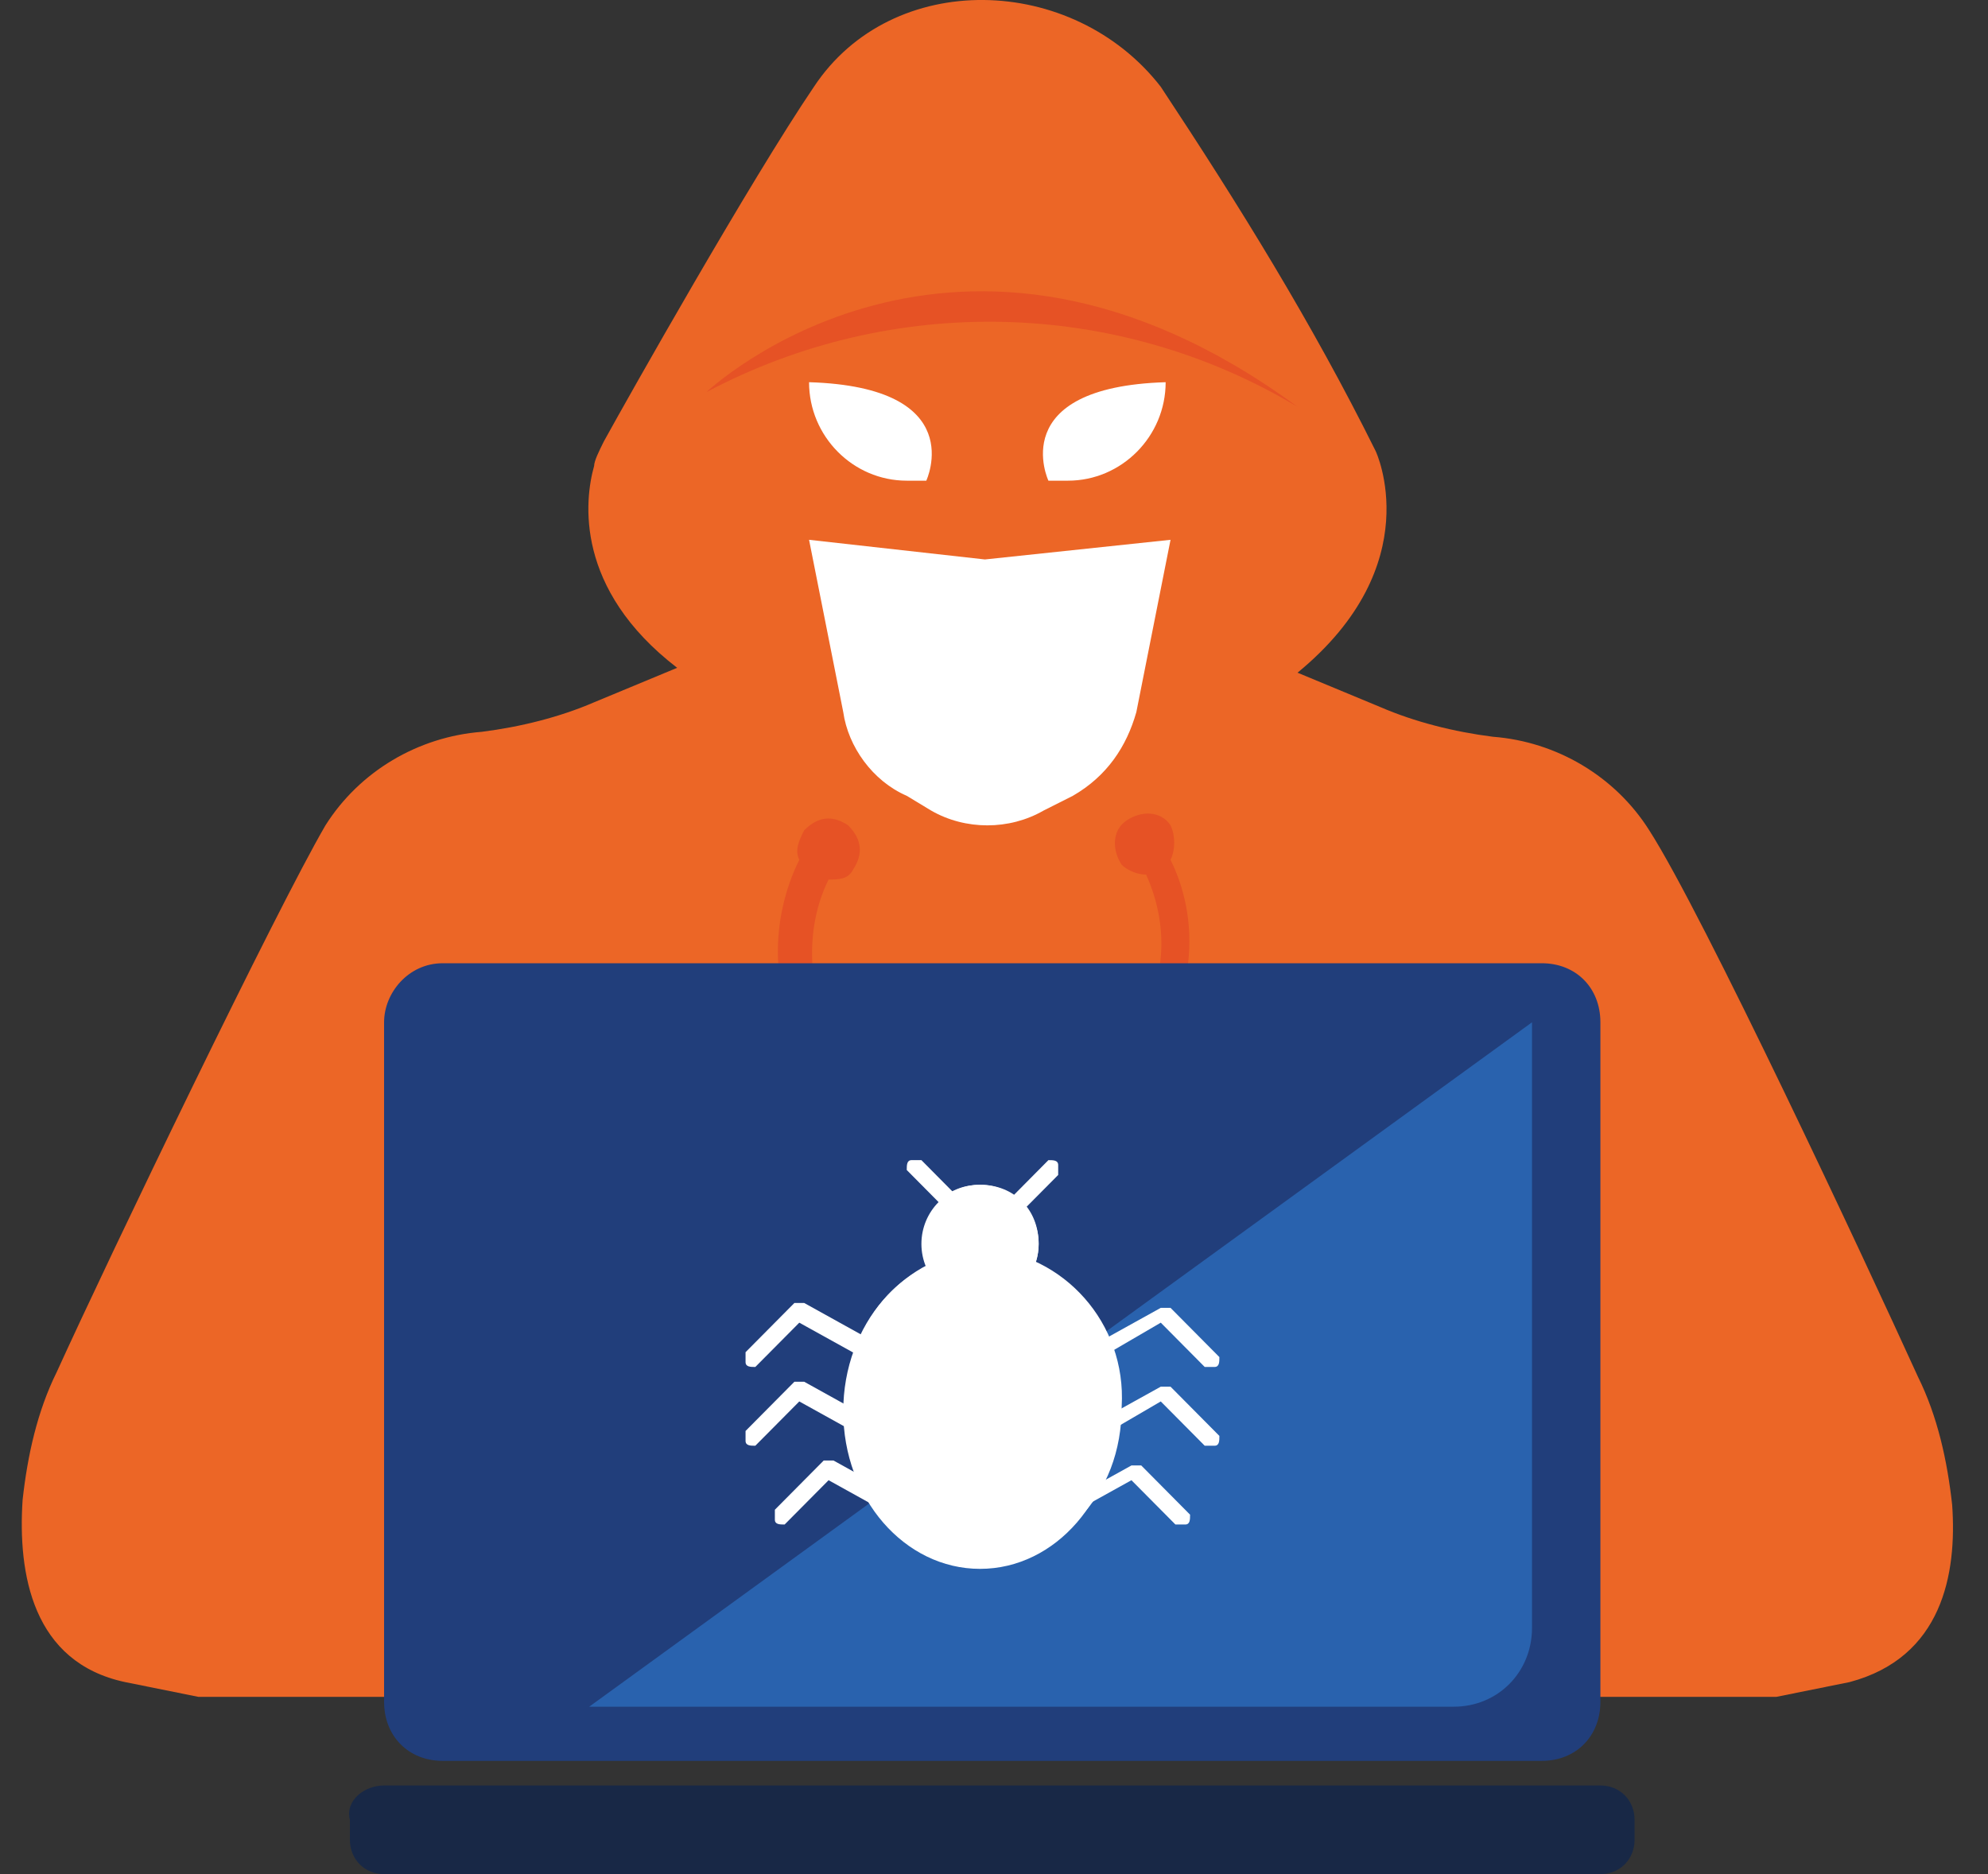 <svg width="35" height="33" viewBox="0 0 35 33" fill="none" xmlns="http://www.w3.org/2000/svg">
<rect x="0" y="0" width="35" height="33" fill="#333333" stroke="none"/>
<path d="M2.204 29.619L3.494 29.879H31.273L32.562 29.619C34.197 29.185 34.455 27.711 34.369 26.498C34.283 25.717 34.111 24.937 33.767 24.243C32.821 22.163 29.983 16.094 29.036 14.62C28.434 13.666 27.402 13.059 26.284 12.973C25.596 12.886 24.908 12.712 24.306 12.452L22.844 11.845C25.166 9.938 24.22 7.944 24.22 7.944C23.102 5.69 21.812 3.609 20.436 1.528C18.888 -0.466 15.706 -0.553 14.33 1.528C13.212 3.176 11.062 6.99 10.632 7.771C10.546 7.944 10.46 8.117 10.46 8.204C10.288 8.811 10.116 10.371 11.922 11.759L10.46 12.366C9.858 12.626 9.17 12.799 8.482 12.886C7.364 12.973 6.332 13.579 5.73 14.533C4.87 16.007 1.946 22.076 1 24.157C0.656 24.85 0.484 25.631 0.398 26.411C0.312 27.711 0.57 29.272 2.204 29.619Z" fill="#EC6626"/>
<path d="M12.438 6.904C12.438 6.904 16.824 2.742 22.844 7.164C19.662 5.256 15.706 5.17 12.438 6.904Z" fill="#E65225"/>
<path d="M20.608 14.533C20.436 14.273 20.092 14.273 19.834 14.447C19.576 14.62 19.576 14.967 19.748 15.227C19.834 15.313 20.006 15.4 20.178 15.4C20.608 16.354 20.522 17.394 19.92 18.175L20.35 18.435C21.038 17.481 21.124 16.18 20.608 15.14C20.694 14.967 20.694 14.707 20.608 14.533Z" fill="#E65225"/>
<path d="M14.588 15.487C14.76 15.487 14.932 15.487 15.018 15.313C15.19 15.053 15.19 14.793 14.932 14.533C14.674 14.36 14.416 14.36 14.158 14.62C14.072 14.793 13.986 14.966 14.072 15.14C13.556 16.18 13.556 17.481 14.158 18.434L14.588 18.174C14.244 17.394 14.158 16.354 14.588 15.487Z" fill="#E65225"/>
<path d="M7.794 16.961H27.144C27.746 16.961 28.176 17.394 28.176 18.001V29.966C28.176 30.572 27.746 31.006 27.144 31.006H7.794C7.192 31.006 6.762 30.572 6.762 29.966V18.001C6.762 17.481 7.192 16.961 7.794 16.961Z" fill="#213E7B"/>
<path d="M6.762 31.439H28.176C28.52 31.439 28.778 31.7 28.778 32.046V32.393C28.778 32.74 28.52 33 28.176 33H6.762C6.418 33 6.16 32.74 6.16 32.393V32.046C6.074 31.7 6.418 31.439 6.762 31.439Z" fill="#182846"/>
<path d="M26.972 18.001L10.374 30.052H25.596C26.37 30.052 26.972 29.445 26.972 28.665V18.001Z" fill="#2962AE"/>
<path d="M17.34 9.851L14.244 9.505L14.846 12.539C14.932 13.146 15.362 13.753 15.964 14.013L16.394 14.273C16.996 14.62 17.77 14.62 18.372 14.273L18.888 14.013C19.49 13.666 19.834 13.146 20.006 12.539L20.608 9.505L17.34 9.851Z" fill="white"/>
<path d="M14.244 6.73C14.244 7.684 15.018 8.464 15.964 8.464C16.05 8.464 16.222 8.464 16.308 8.464C16.308 8.464 17.082 6.817 14.244 6.73Z" fill="white"/>
<path d="M20.522 6.73C20.522 7.684 19.748 8.464 18.802 8.464C18.716 8.464 18.544 8.464 18.458 8.464C18.458 8.464 17.684 6.817 20.522 6.73Z" fill="white"/>
<path d="M17.254 21.816H17.168L15.964 20.602C15.964 20.515 15.964 20.428 16.05 20.428C16.136 20.428 16.136 20.428 16.222 20.428L17.34 21.556L18.458 20.428C18.544 20.428 18.63 20.428 18.63 20.515C18.63 20.602 18.63 20.602 18.63 20.689L17.426 21.902C17.34 21.816 17.254 21.816 17.254 21.816Z" fill="white"/>
<path d="M17.254 22.943C17.824 22.943 18.286 22.477 18.286 21.903C18.286 21.328 17.824 20.862 17.254 20.862C16.684 20.862 16.222 21.328 16.222 21.903C16.222 22.477 16.684 22.943 17.254 22.943Z" fill="white"/>
<path d="M17.254 20.862C16.996 20.862 16.738 20.949 16.566 21.122C16.738 21.036 16.824 21.036 16.996 21.036C17.598 21.036 18.028 21.556 18.028 22.076C18.028 22.336 17.942 22.683 17.684 22.856C18.028 22.683 18.286 22.336 18.286 21.903C18.286 21.296 17.856 20.862 17.254 20.862Z" fill="white"/>
<path d="M15.792 24.243L14.072 23.29L13.298 24.07C13.212 24.07 13.126 24.07 13.126 23.983C13.126 23.897 13.126 23.897 13.126 23.81L13.986 22.943C14.072 22.943 14.072 22.943 14.158 22.943L15.878 23.897C15.964 23.897 15.964 23.983 15.964 24.07C15.964 24.157 15.878 24.243 15.792 24.243Z" fill="white"/>
<path d="M15.792 25.631L14.072 24.677L13.298 25.457C13.212 25.457 13.126 25.457 13.126 25.37C13.126 25.284 13.126 25.284 13.126 25.197L13.986 24.33C14.072 24.33 14.072 24.33 14.158 24.33L15.878 25.284C15.964 25.284 15.964 25.37 15.964 25.457C15.964 25.631 15.878 25.717 15.792 25.631Z" fill="white"/>
<path d="M16.308 27.018L14.588 26.064L13.814 26.844C13.728 26.844 13.642 26.844 13.642 26.758C13.642 26.671 13.642 26.671 13.642 26.584L14.502 25.717C14.588 25.717 14.588 25.717 14.674 25.717L16.394 26.671C16.48 26.758 16.48 26.758 16.394 26.844C16.394 27.018 16.308 27.018 16.308 27.018Z" fill="white"/>
<path d="M18.716 24.243C18.63 24.243 18.63 24.243 18.63 24.157C18.63 24.07 18.63 23.983 18.716 23.983L20.436 23.029C20.522 23.029 20.522 23.029 20.608 23.029L21.468 23.896C21.468 23.983 21.468 24.07 21.382 24.07C21.296 24.07 21.296 24.07 21.21 24.07L20.436 23.29L18.802 24.243H18.716Z" fill="white"/>
<path d="M18.716 25.631C18.63 25.631 18.63 25.631 18.63 25.544C18.63 25.457 18.63 25.371 18.716 25.371L20.436 24.417C20.522 24.417 20.522 24.417 20.608 24.417L21.468 25.284C21.468 25.371 21.468 25.457 21.382 25.457C21.296 25.457 21.296 25.457 21.21 25.457L20.436 24.677L18.802 25.631H18.716Z" fill="white"/>
<path d="M18.2 27.018C18.114 27.018 18.114 27.018 18.114 26.931C18.114 26.844 18.114 26.758 18.2 26.758L19.92 25.804C20.006 25.804 20.006 25.804 20.092 25.804L20.952 26.671C20.952 26.758 20.952 26.844 20.866 26.844C20.78 26.844 20.78 26.844 20.694 26.844L19.92 26.064L18.2 27.018Z" fill="white"/>
<path d="M17.254 27.625C18.584 27.625 19.662 26.383 19.662 24.85C19.662 23.318 18.584 22.076 17.254 22.076C15.924 22.076 14.846 23.318 14.846 24.85C14.846 26.383 15.924 27.625 17.254 27.625Z" fill="white"/>
<path d="M16.48 23.81C17.942 23.897 18.974 25.11 18.974 26.498C18.974 26.584 18.974 26.671 18.974 26.758C19.49 26.238 19.748 25.544 19.748 24.764C19.834 23.29 18.716 22.076 17.34 21.989C16.05 22.076 15.018 23.116 14.932 24.417C15.276 24.07 15.878 23.81 16.48 23.81Z" fill="white"/>
</svg>
